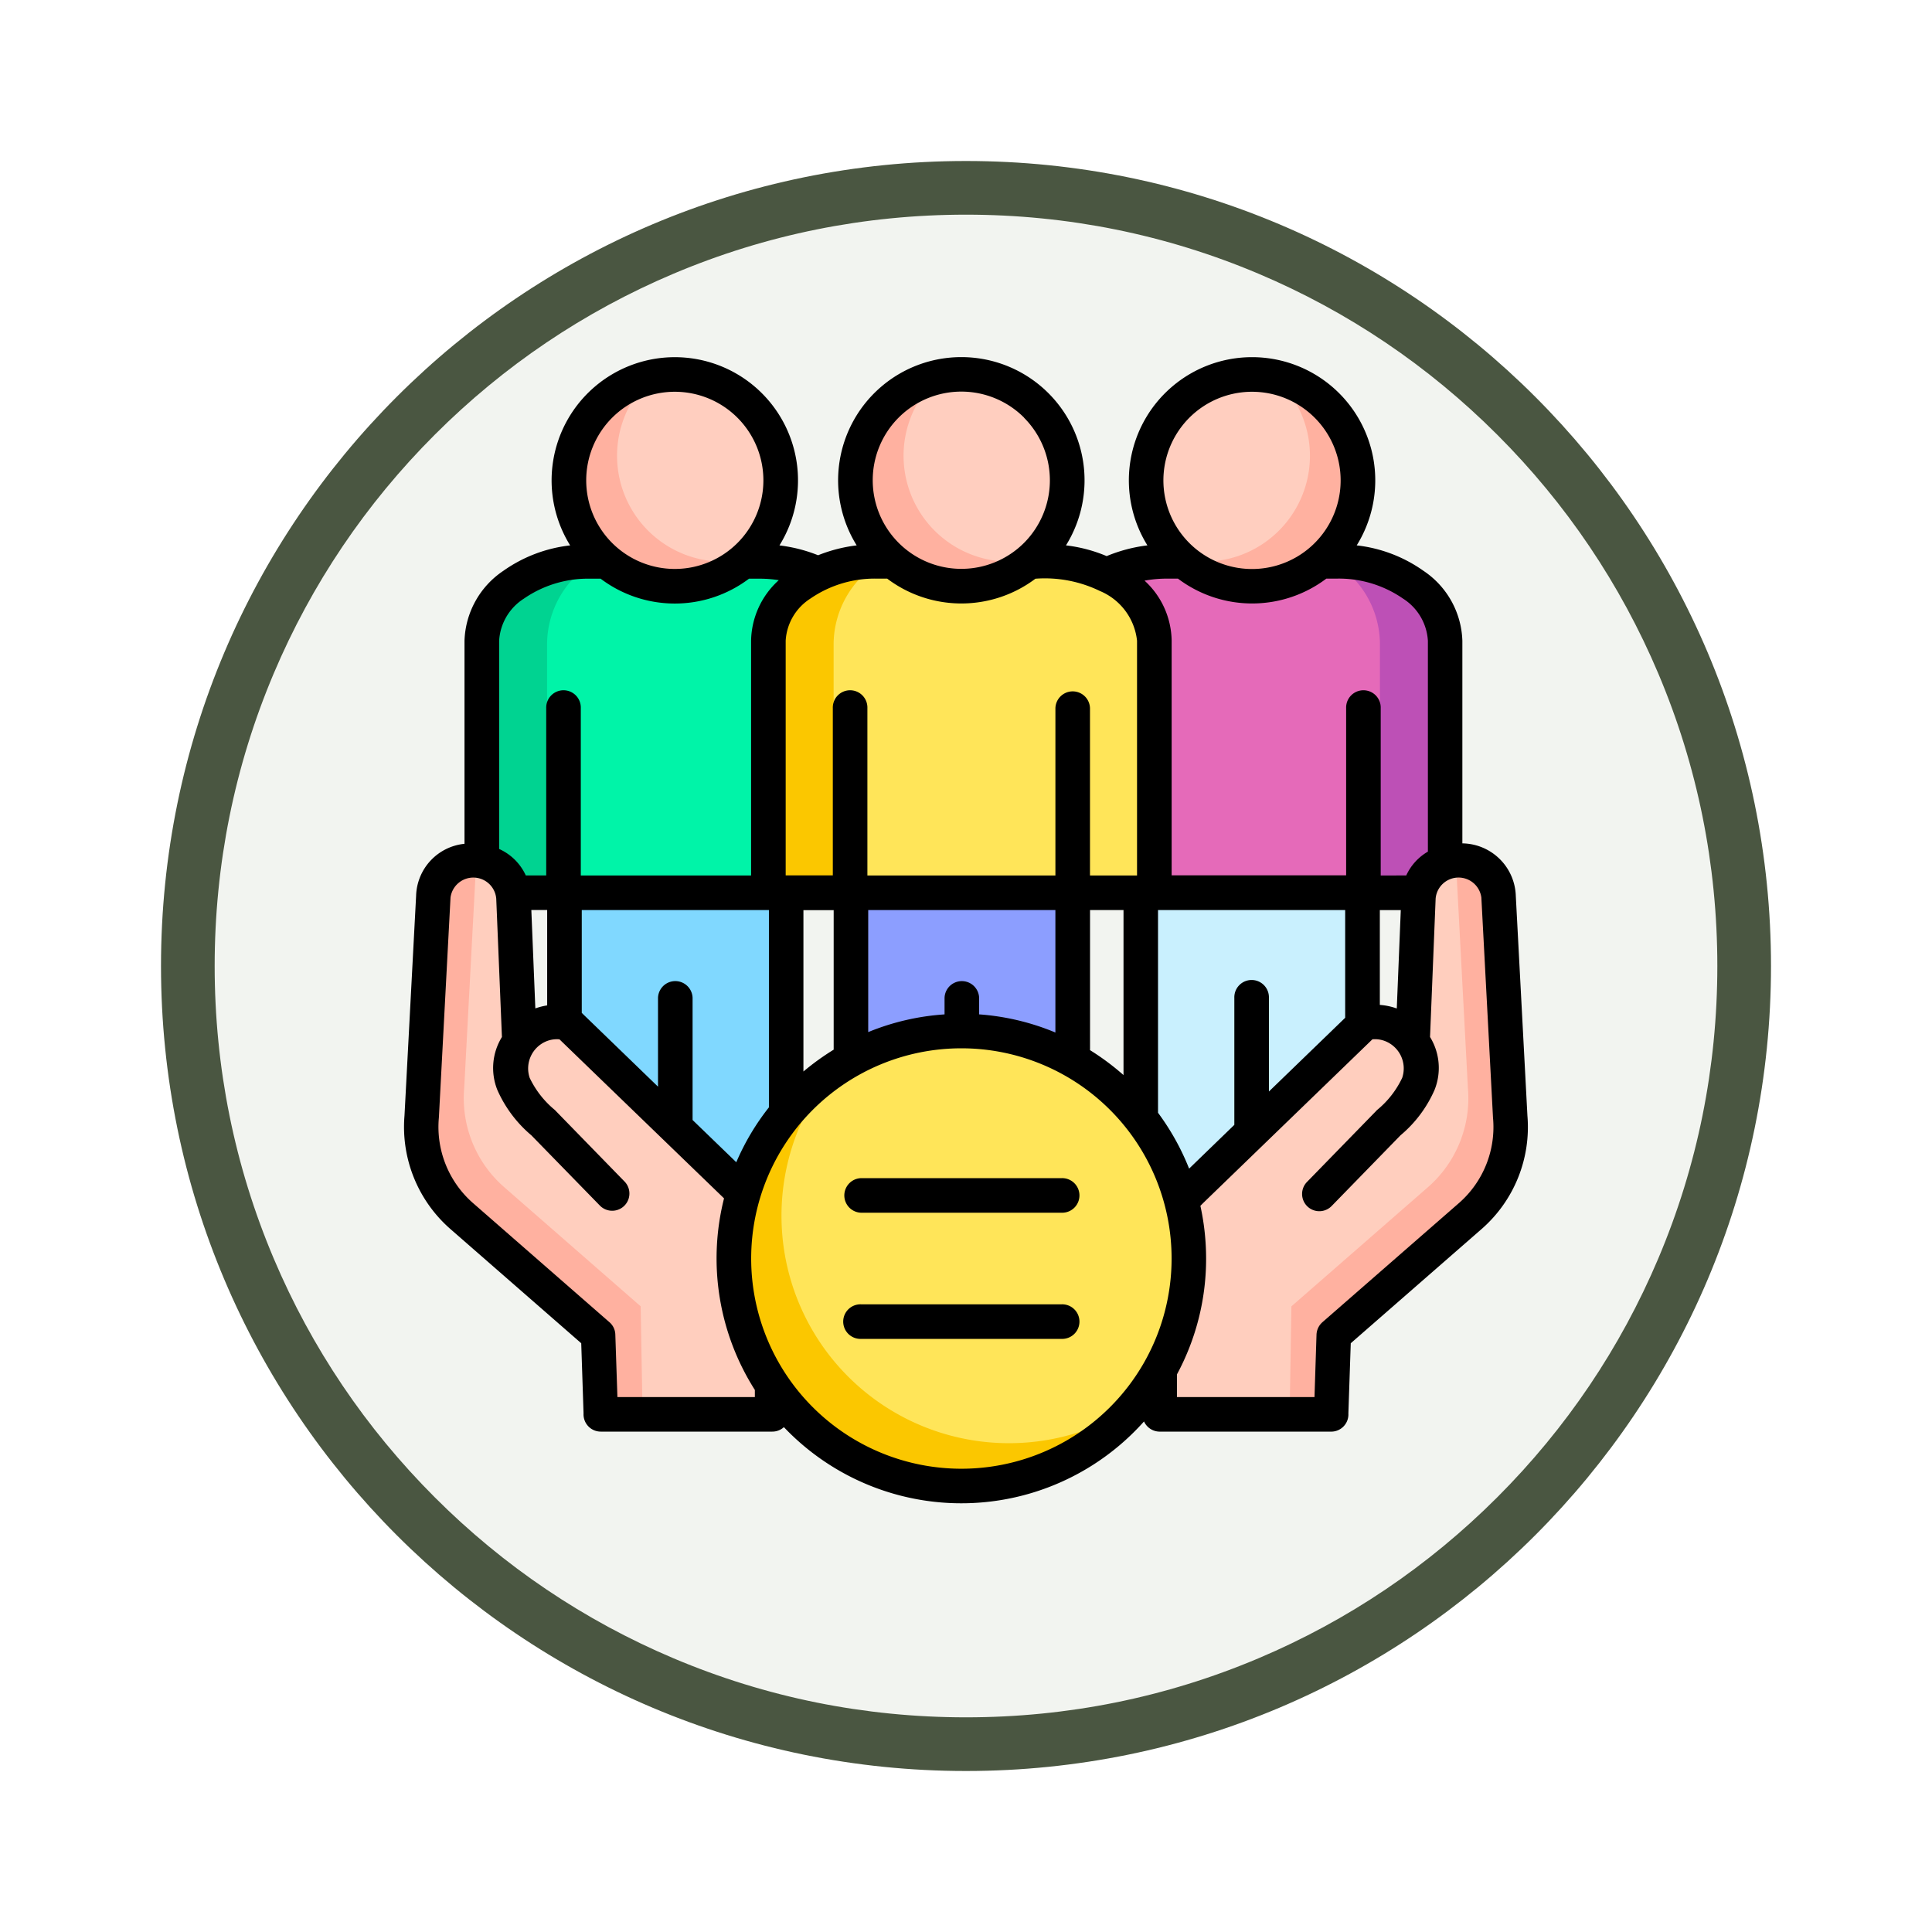 <svg xmlns="http://www.w3.org/2000/svg" xmlns:xlink="http://www.w3.org/1999/xlink" width="108" height="108" viewBox="0 0 108 108">
  <defs>
    <filter id="Trazado_904820" x="0" y="0" width="108" height="108" filterUnits="userSpaceOnUse">
      <feOffset dy="3" input="SourceAlpha"/>
      <feGaussianBlur stdDeviation="3" result="blur"/>
      <feFlood flood-opacity="0.161"/>
      <feComposite operator="in" in2="blur"/>
      <feComposite in="SourceGraphic"/>
    </filter>
  </defs>
  <g id="Grupo_1223983" data-name="Grupo 1223983" transform="translate(-200 -10736.086)">
    <g id="Grupo_1223789" data-name="Grupo 1223789" transform="translate(209 10742.086)">
      <g id="Grupo_1222170" data-name="Grupo 1222170" transform="translate(0 0)">
        <g id="Grupo_1173585" data-name="Grupo 1173585">
          <g id="Grupo_1173428" data-name="Grupo 1173428">
            <g id="Grupo_1171958" data-name="Grupo 1171958">
              <g id="Grupo_1167341" data-name="Grupo 1167341">
                <g id="Grupo_1166792" data-name="Grupo 1166792">
                  <g transform="matrix(1, 0, 0, 1, -9, -6)" filter="url(#Trazado_904820)">
                    <g id="Trazado_904820-2" data-name="Trazado 904820" transform="translate(9 6)" fill="#f2f4f0">
                      <path d="M 45 88.5 C 39.127 88.5 33.43 87.35 28.068 85.082 C 22.889 82.891 18.236 79.755 14.241 75.759 C 10.245 71.764 7.109 67.111 4.918 61.932 C 2.65 56.57 1.5 50.873 1.5 45 C 1.5 39.127 2.65 33.43 4.918 28.068 C 7.109 22.889 10.245 18.236 14.241 14.241 C 18.236 10.245 22.889 7.109 28.068 4.918 C 33.43 2.65 39.127 1.5 45 1.5 C 50.873 1.5 56.57 2.65 61.932 4.918 C 67.111 7.109 71.764 10.245 75.759 14.241 C 79.755 18.236 82.891 22.889 85.082 28.068 C 87.35 33.43 88.5 39.127 88.5 45 C 88.5 50.873 87.35 56.57 85.082 61.932 C 82.891 67.111 79.755 71.764 75.759 75.759 C 71.764 79.755 67.111 82.891 61.932 85.082 C 56.57 87.35 50.873 88.5 45 88.5 Z" stroke="none"/>
                      <path d="M 45 3 C 39.329 3 33.829 4.11 28.653 6.299 C 23.652 8.415 19.16 11.443 15.302 15.302 C 11.443 19.16 8.415 23.652 6.299 28.653 C 4.11 33.829 3 39.329 3 45 C 3 50.671 4.11 56.171 6.299 61.347 C 8.415 66.348 11.443 70.84 15.302 74.699 C 19.16 78.557 23.652 81.585 28.653 83.701 C 33.829 85.89 39.329 87 45 87 C 50.671 87 56.171 85.89 61.347 83.701 C 66.348 81.585 70.84 78.557 74.698 74.699 C 78.557 70.84 81.585 66.348 83.701 61.347 C 85.89 56.171 87 50.671 87 45 C 87 39.329 85.89 33.829 83.701 28.653 C 81.585 23.652 78.557 19.16 74.698 15.302 C 70.84 11.443 66.348 8.415 61.347 6.299 C 56.171 4.11 50.671 3 45 3 M 45 7.62939453125e-06 C 69.853 7.62939453125e-06 90 20.147 90 45 C 90 69.853 69.853 90 45 90 C 20.147 90 -7.62939453125e-06 69.853 -7.62939453125e-06 45 C -7.62939453125e-06 20.147 20.147 7.62939453125e-06 45 7.62939453125e-06 Z" stroke="none" fill="#4a5641"/>
                    </g>
                  </g>
                </g>
              </g>
            </g>
          </g>
        </g>
      </g>
    </g>
    <g id="social-equality_18241613" transform="translate(193.034 10726.231)">
      <g id="Grupo_1223982" data-name="Grupo 1223982" transform="translate(30.53 30.788)">
        <path id="Trazado_1179345" data-name="Trazado 1179345" d="M94.42,246.65h12.4v15.734H94.42Z" transform="translate(-86.43 -217.678)" fill="#80d8ff" fill-rule="evenodd"/>
        <path id="Trazado_1179346" data-name="Trazado 1179346" d="M82.548,131.032V116.945c0-2.439-2.724-4.435-6.051-4.435H67.021c-3.326,0-6.051,2-6.051,4.435v14.087Z" transform="translate(-57.599 -102.06)" fill="#00d391" fill-rule="evenodd"/>
        <path id="Trazado_1179347" data-name="Trazado 1179347" d="M105.311,131.032V116.945c0-2.439-2.724-4.435-6.051-4.435H90.042a5.4,5.4,0,0,0-2.662,4.559v13.961h17.931Z" transform="translate(-80.362 -102.06)" fill="#00f4a8" fill-rule="evenodd"/>
        <path id="Trazado_1179348" data-name="Trazado 1179348" d="M102.148,36.83a5.92,5.92,0,1,1-5.918,5.922A5.92,5.92,0,0,1,102.148,36.83Z" transform="translate(-87.99 -36.83)" fill="#ffb1a0" fill-rule="evenodd"/>
        <path id="Trazado_1179349" data-name="Trazado 1179349" d="M118.93,36.83a5.921,5.921,0,0,1,3.957,10.326,5.919,5.919,0,0,1-5.218-10.189A5.858,5.858,0,0,1,118.93,36.83Z" transform="translate(-104.771 -36.83)" fill="#ffcebf" fill-rule="evenodd"/>
        <path id="Trazado_1179350" data-name="Trazado 1179350" d="M327.74,246.65h12.4v15.734h-12.4Z" transform="translate(-287.533 -217.678)" fill="#c9f0fe" fill-rule="evenodd"/>
        <path id="Trazado_1179351" data-name="Trazado 1179351" d="M294.69,131.032V116.945c0-2.439,2.724-4.435,6.051-4.435h9.477c3.326,0,6.051,2,6.051,4.435v14.087Z" transform="translate(-259.046 -102.06)" fill="#bd50b6" fill-rule="evenodd"/>
        <path id="Trazado_1179352" data-name="Trazado 1179352" d="M294.69,131.032V116.945c0-2.439,2.724-4.435,6.051-4.435h9.218a5.4,5.4,0,0,1,2.662,4.559v13.961H294.69Z" transform="translate(-259.046 -102.06)" fill="#e56ab9" fill-rule="evenodd"/>
        <path id="Trazado_1179353" data-name="Trazado 1179353" d="M335.868,36.83a5.92,5.92,0,1,0,5.922,5.922A5.919,5.919,0,0,0,335.868,36.83Z" transform="translate(-289.438 -36.83)" fill="#ffb1a0" fill-rule="evenodd"/>
        <path id="Trazado_1179354" data-name="Trazado 1179354" d="M335.868,36.83a5.92,5.92,0,0,0-3.953,10.326,5.919,5.919,0,0,0,5.218-10.189,5.868,5.868,0,0,0-1.265-.137Z" transform="translate(-289.438 -36.83)" fill="#ffcebf" fill-rule="evenodd"/>
        <path id="Trazado_1179355" data-name="Trazado 1179355" d="M210.41,246.65h12.4v15.734h-12.4Z" transform="translate(-186.404 -217.678)" fill="#8c9eff" fill-rule="evenodd"/>
        <path id="Trazado_1179356" data-name="Trazado 1179356" d="M198.548,131.032V116.945c0-2.439-2.72-4.435-6.051-4.435h-9.477c-3.326,0-6.051,2-6.051,4.435v14.087Z" transform="translate(-157.581 -102.06)" fill="#fbc700" fill-rule="evenodd"/>
        <path id="Trazado_1179357" data-name="Trazado 1179357" d="M221.311,131.032V116.945c0-2.439-2.72-4.435-6.051-4.435h-9.218a5.411,5.411,0,0,0-2.662,4.559v13.961h17.931Z" transform="translate(-180.344 -102.06)" fill="#ffe559" fill-rule="evenodd"/>
        <path id="Trazado_1179358" data-name="Trazado 1179358" d="M218.142,36.83a5.92,5.92,0,1,1-5.922,5.922A5.919,5.919,0,0,1,218.142,36.83Z" transform="translate(-187.964 -36.83)" fill="#ffb1a0" fill-rule="evenodd"/>
        <path id="Trazado_1179359" data-name="Trazado 1179359" d="M234.95,36.83A5.921,5.921,0,0,1,238.9,47.156a5.92,5.92,0,0,1-5.218-10.189A5.887,5.887,0,0,1,234.95,36.83Z" transform="translate(-204.771 -36.83)" fill="#ffcebf" fill-rule="evenodd"/>
        <path id="Trazado_1179360" data-name="Trazado 1179360" d="M345.006,264.544l.145-4.427,7.657-6.682a6.6,6.6,0,0,0,2.208-5.534l-.65-12.3c-.145-2.744-4.367-2.677-4.478.07l-.329,8.039a2.531,2.531,0,0,0-2.7-1.03l-9.692,9.362a5.544,5.544,0,0,0-1.745,4.113v8.384h9.586Z" transform="translate(-294.152 -206.412)" fill="#ffcebe" fill-rule="evenodd"/>
        <path id="Trazado_1179361" data-name="Trazado 1179361" d="M390.3,264.545l.145-4.427,7.657-6.682a6.6,6.6,0,0,0,2.208-5.534l-.65-12.3a2.1,2.1,0,0,0-2.212-2.024c-.07,0-.145,0-.215.011a2.67,2.67,0,0,1,.055.4l.65,12.3a6.6,6.6,0,0,1-2.208,5.534l-7.657,6.682-.1,6.036H390.3Z" transform="translate(-339.446 -206.413)" fill="#ffb1a0" fill-rule="evenodd"/>
        <path id="Trazado_1179362" data-name="Trazado 1179362" d="M46.579,264.544l-.149-4.427-7.652-6.682a6.6,6.6,0,0,1-2.212-5.534l.65-12.3c.149-2.744,4.368-2.677,4.482.07l.329,8.039a2.522,2.522,0,0,1,2.7-1.03l9.692,9.362a5.529,5.529,0,0,1,1.745,4.113v8.384H46.579Z" transform="translate(-36.554 -206.412)" fill="#ffcebe" fill-rule="evenodd"/>
        <path id="Trazado_1179363" data-name="Trazado 1179363" d="M46.579,264.545l-.149-4.427-7.652-6.682a6.6,6.6,0,0,1-2.212-5.534l.65-12.3a2.1,2.1,0,0,1,2.212-2.024c.075,0,.145,0,.22.011a1.918,1.918,0,0,0-.055.4l-.653,12.3a6.6,6.6,0,0,0,2.212,5.534l7.652,6.682.106,6.036H46.579Z" transform="translate(-36.554 -206.413)" fill="#ffb1a0" fill-rule="evenodd"/>
        <path id="Trazado_1179364" data-name="Trazado 1179364" d="M175.727,302.63a12.717,12.717,0,1,1-12.717,12.717,12.719,12.719,0,0,1,12.717-12.717Z" transform="translate(-145.549 -265.928)" fill="#fbc700" fill-rule="evenodd"/>
        <path id="Trazado_1179365" data-name="Trazado 1179365" d="M192.336,302.63a12.717,12.717,0,0,1,9.75,20.882,12.718,12.718,0,0,1-16.839-18.725A12.658,12.658,0,0,1,192.336,302.63Z" transform="translate(-162.158 -265.928)" fill="#ffe559" fill-rule="evenodd"/>
      </g>
      <path id="Trazado_1179366" data-name="Trazado 1179366" d="M55.1,77.647a.967.967,0,0,1,0-1.933H66.31a.967.967,0,1,1,0,1.933Zm0,7.053a.967.967,0,1,1,0-1.933H66.31a.967.967,0,1,1,0,1.933Zm6.6-18.141a13.592,13.592,0,0,1,4.263,1.014V60.727H55.5v6.823a13.593,13.593,0,0,1,4.267-.99v-.924a.967.967,0,0,1,1.933,0Zm6.2,2a14,14,0,0,1,1.871,1.393V60.727H67.9Zm3.8,3.5a13.729,13.729,0,0,1,1.738,3.123l2.528-2.447v-7.1a.967.967,0,1,1,1.933,0v5.237l4.263-4.122V60.728H71.7Zm2.368,5.2a13.782,13.782,0,0,1,.32,2.947,13.616,13.616,0,0,1-1.628,6.475v1.272h7.687l.113-3.492a.978.978,0,0,1,.329-.693l7.657-6.682a5.644,5.644,0,0,0,1.879-4.764l-.65-12.295a1.286,1.286,0,0,0-2.556.059l-.313,7.738a3.3,3.3,0,0,1,.25,2.963,6.932,6.932,0,0,1-1.9,2.532l-3.836,3.938a.963.963,0,1,1-1.381-1.342l3.84-3.941c.019-.023.039-.043.062-.066a5.171,5.171,0,0,0,1.408-1.8,1.642,1.642,0,0,0-.956-2.055,1.56,1.56,0,0,0-.708-.1L74.21,77.118c-.048.051-.1.1-.138.141ZM70.917,89.315a13.685,13.685,0,0,1-20.131.318.955.955,0,0,1-.65.25H40.554a.963.963,0,0,1-.967-1.014l-.13-3.926-7.339-6.407a7.58,7.58,0,0,1-2.541-6.309l.65-12.295a3.006,3.006,0,0,1,2.705-2.908V45.674a4.889,4.889,0,0,1,2.172-3.91,8.019,8.019,0,0,1,3.734-1.421,6.887,6.887,0,1,1,11.7,0c.271.032.536.079.794.133a8.538,8.538,0,0,1,1.366.418,8.568,8.568,0,0,1,2.157-.552,6.888,6.888,0,1,1,11.7,0,8.33,8.33,0,0,1,2.274.6,8.64,8.64,0,0,1,2.278-.6,6.887,6.887,0,1,1,11.7,0,8,8,0,0,1,3.73,1.421,4.881,4.881,0,0,1,2.176,3.91V57A3.03,3.03,0,0,1,91.7,59.933l.65,12.295a7.567,7.567,0,0,1-2.537,6.309l-7.339,6.407-.133,3.926a.96.96,0,0,1-.962,1.014H71.8A.966.966,0,0,1,70.917,89.315ZM49.17,87.565a13.706,13.706,0,0,1-1.73-10.721l-9.2-8.89a1.56,1.56,0,0,0-.708.1,1.643,1.643,0,0,0-.956,2.055,5.256,5.256,0,0,0,1.413,1.8c.019.023.043.043.062.066l3.84,3.941a.963.963,0,0,1-1.381,1.342l-3.84-3.938a7.025,7.025,0,0,1-1.9-2.532,3.3,3.3,0,0,1,.254-2.963l-.318-7.738a1.286,1.286,0,0,0-2.556-.059L31.5,72.321a5.656,5.656,0,0,0,1.882,4.764l7.652,6.682a.944.944,0,0,1,.329.693l.117,3.492h7.683v-.387ZM48.125,74.825a13.506,13.506,0,0,1,1.824-3.068V60.727H39.487v5.75L43.749,70.6V65.635a.967.967,0,0,1,1.933,0v6.829Zm3.753-5.072a14.026,14.026,0,0,1,1.691-1.221v-7.8H51.878ZM72.459,80.207A11.751,11.751,0,1,0,60.708,91.958,11.751,11.751,0,0,0,72.459,80.207ZM34.868,57.313a2.981,2.981,0,0,1,1.491,1.48H37.5V49.439a.967.967,0,1,1,1.933,0v9.355h9.519V45.673A4.662,4.662,0,0,1,50.5,42.287a6.783,6.783,0,0,0-1.073-.083h-.591a6.886,6.886,0,0,1-8.295,0h-.591a6.292,6.292,0,0,0-3.7,1.116,2.994,2.994,0,0,0-1.382,2.353v11.64Zm1.8,3.413.224,5.5a3.52,3.52,0,0,1,.661-.168V60.725h-.885ZM84.1,66.03a3.523,3.523,0,0,1,.947.2l.224-5.5H84.1Zm1.476-7.237a2.95,2.95,0,0,1,1.21-1.331V45.673A3,3,0,0,0,85.4,43.32,6.286,6.286,0,0,0,81.7,42.2h-.591a6.886,6.886,0,0,1-8.295,0h-.591a7.018,7.018,0,0,0-1.276.113,4.636,4.636,0,0,1,1.515,3.354v13.12h9.754V49.439a.967.967,0,1,1,1.933,0v9.355ZM64.854,42.2a6.886,6.886,0,0,1-8.295,0h-.591a6.338,6.338,0,0,0-3.7,1.116,2.994,2.994,0,0,0-1.382,2.353v13.12h2.635V49.439a.967.967,0,1,1,1.933,0v9.355H65.964V49.439a.967.967,0,0,1,1.933,0v9.355h2.63V45.673a3.4,3.4,0,0,0-2.078-2.782,7.044,7.044,0,0,0-3.6-.686Zm-.642-9a4.954,4.954,0,1,0,0,7A4.957,4.957,0,0,0,64.211,33.207ZM76.96,31.755a4.954,4.954,0,1,0,3.5,1.453A4.953,4.953,0,0,0,76.96,31.755ZM48.191,33.207a4.952,4.952,0,1,0,0,7A4.952,4.952,0,0,0,48.191,33.207Z" transform="translate(0)"/>
    </g>
  </g>
</svg>
